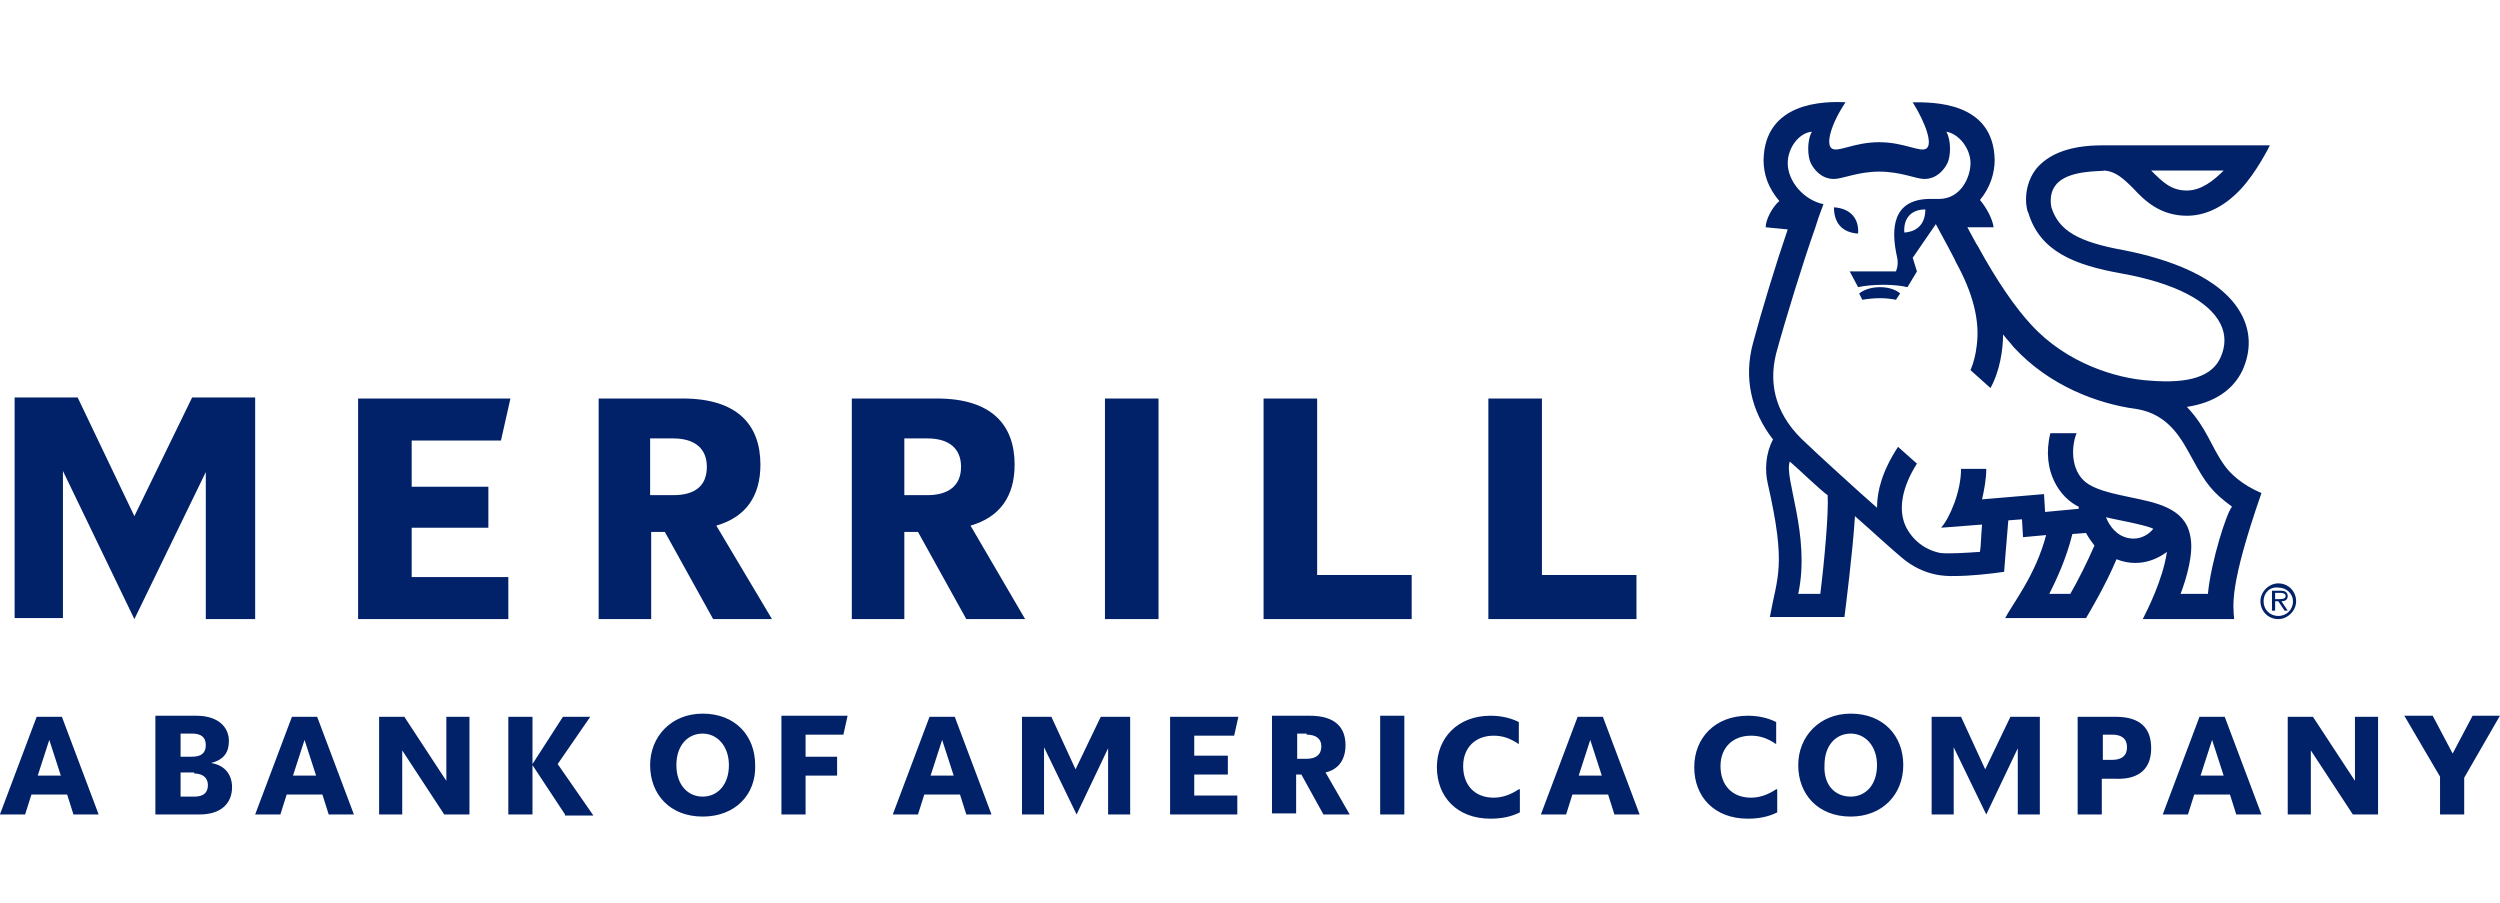 <?xml version="1.0" encoding="utf-8"?>
<svg version="1.1" id="Layer_1" x="0" y="0" viewBox="0 0 238 86" preserveAspectRatio="none" xmlns="http://www.w3.org/2000/svg">
  <style>
        .st0,.st1{fill:#012169}.st1{fill-rule:evenodd;clip-rule:evenodd}
    </style>
  <path class="st0" d="M 107.592 68.238 L 104.792 68.238 L 102.392 73.238 L 100.092 68.238 L 97.292 68.238 L 97.292 77.538 L 99.392 77.538 L 99.392 71.138 L 102.492 77.538 L 105.492 71.238 L 105.492 77.538 L 107.592 77.538 L 107.592 68.238 Z M 14.892 77.538 L 18.992 77.538 C 21.092 77.538 22.092 76.438 22.092 74.938 C 22.092 73.738 21.392 72.838 20.092 72.638 C 21.292 72.338 21.792 71.638 21.792 70.538 C 21.792 69.238 20.792 68.138 18.692 68.138 L 14.792 68.138 L 14.792 77.538 Z M 44.692 68.238 L 42.492 68.238 L 42.492 74.338 L 38.492 68.238 L 36.092 68.238 L 36.092 77.538 L 38.292 77.538 L 38.292 71.438 L 42.292 77.538 L 44.692 77.538 L 44.692 68.238 Z M 125.992 77.538 L 128.492 77.538 L 126.192 73.538 C 127.492 73.238 128.092 72.238 128.092 70.938 C 128.092 69.238 127.092 68.138 124.692 68.138 L 121.092 68.138 L 121.092 77.438 L 123.392 77.438 L 123.392 73.738 L 123.892 73.738 L 125.992 77.538 Z M 30.192 68.238 L 27.792 68.238 L 24.292 77.538 L 26.692 77.538 L 27.292 75.638 L 30.692 75.638 L 31.292 77.538 L 33.692 77.538 L 30.192 68.238 Z M 204.792 71.238 C 204.792 69.338 203.792 68.238 201.392 68.238 L 197.792 68.238 L 197.792 77.538 L 200.092 77.538 L 200.092 74.138 L 201.392 74.138 C 203.792 74.238 204.792 73.038 204.792 71.238 Z M 53.792 77.538 L 50.692 72.838 L 50.692 77.538 L 48.392 77.538 L 48.392 68.238 L 50.692 68.238 L 50.692 72.738 L 53.592 68.238 L 56.192 68.238 L 53.092 72.738 L 56.492 77.638 L 53.792 77.638 Z M 111.392 77.538 L 117.792 77.538 L 117.792 75.738 L 113.692 75.738 L 113.692 73.738 L 116.892 73.738 L 116.892 71.938 L 113.692 71.938 L 113.692 70.038 L 117.492 70.038 L 117.892 68.238 L 111.392 68.238 L 111.392 77.538 Z M 144.592 75.138 C 143.692 75.738 142.892 75.938 142.192 75.938 C 140.392 75.938 139.292 74.738 139.292 72.938 C 139.292 71.138 140.492 70.038 142.192 70.038 C 142.992 70.038 143.692 70.238 144.592 70.838 L 144.592 68.738 C 143.792 68.338 142.892 68.138 141.892 68.138 C 138.792 68.138 136.792 70.238 136.792 73.038 C 136.792 75.838 138.692 77.938 141.892 77.938 C 142.992 77.938 143.892 77.738 144.692 77.338 L 144.692 75.138 Z M 232.292 77.538 L 234.592 77.538 L 234.592 74.038 L 237.992 68.138 L 235.392 68.138 L 233.492 71.738 L 231.592 68.138 L 228.892 68.138 L 232.292 73.938 L 232.292 77.538 Z M 74.392 77.538 L 76.692 77.538 L 76.692 73.838 L 79.692 73.838 L 79.692 72.038 L 76.692 72.038 L 76.692 69.938 L 80.292 69.938 L 80.692 68.138 L 74.392 68.138 L 74.392 77.538 Z M 131.392 77.538 L 133.692 77.538 L 133.692 68.138 L 131.392 68.138 L 131.392 77.538 Z M 18.492 73.638 C 19.292 73.638 19.792 74.038 19.792 74.738 C 19.792 75.538 19.292 75.838 18.492 75.838 L 17.192 75.838 L 17.192 73.538 L 18.492 73.538 Z M 201.092 69.938 C 201.992 69.938 202.492 70.338 202.492 71.138 C 202.492 71.938 201.992 72.338 201.092 72.338 L 200.192 72.338 L 200.192 69.938 L 201.092 69.938 Z M 124.392 69.938 C 125.292 69.938 125.792 70.338 125.792 71.038 C 125.792 71.838 125.292 72.238 124.392 72.238 L 123.492 72.238 L 123.492 69.838 L 124.392 69.838 Z M 18.292 69.838 C 19.092 69.838 19.592 70.138 19.592 70.938 C 19.592 71.738 19.092 72.038 18.292 72.038 L 17.192 72.038 L 17.192 69.838 L 18.292 69.838 Z M 28.992 70.438 L 30.092 73.838 L 27.892 73.838 L 28.992 70.438 Z M 5.892 68.238 L 3.492 68.238 L -0.008 77.538 L 2.392 77.538 L 2.992 75.638 L 6.392 75.638 L 6.992 77.538 L 9.392 77.538 L 5.892 68.238 Z M 4.692 70.438 L 5.792 73.838 L 3.592 73.838 L 4.692 70.438 Z M 66.892 77.738 C 63.792 77.738 61.892 75.638 61.892 72.838 C 61.892 70.138 63.892 67.938 66.892 67.938 C 69.992 67.938 71.892 70.038 71.892 72.838 C 71.992 75.638 69.992 77.738 66.892 77.738 Z M 66.892 75.838 C 68.292 75.838 69.392 74.738 69.392 72.838 C 69.392 71.038 68.292 69.838 66.892 69.838 C 65.492 69.838 64.392 70.938 64.392 72.838 C 64.392 74.738 65.492 75.838 66.892 75.838 Z M 90.892 68.238 L 88.492 68.238 L 84.992 77.538 L 87.392 77.538 L 87.992 75.638 L 91.392 75.638 L 91.992 77.538 L 94.392 77.538 L 90.892 68.238 Z M 89.692 70.438 L 90.792 73.838 L 88.592 73.838 L 89.692 70.438 Z M 152.592 68.238 L 150.192 68.238 L 146.692 77.538 L 149.092 77.538 L 149.692 75.638 L 153.092 75.638 L 153.692 77.538 L 156.092 77.538 L 152.592 68.238 Z M 151.392 70.438 L 152.492 73.838 L 150.292 73.838 L 151.392 70.438 Z M 169.092 75.138 C 168.192 75.738 167.392 75.938 166.692 75.938 C 164.892 75.938 163.792 74.738 163.792 72.938 C 163.792 71.138 164.992 70.038 166.692 70.038 C 167.492 70.038 168.192 70.238 169.092 70.838 L 169.092 68.738 C 168.292 68.338 167.392 68.138 166.392 68.138 C 163.292 68.138 161.292 70.238 161.292 73.038 C 161.292 75.838 163.192 77.938 166.392 77.938 C 167.492 77.938 168.392 77.738 169.192 77.338 L 169.192 75.138 Z M 176.192 77.738 C 173.092 77.738 171.192 75.638 171.192 72.838 C 171.192 70.138 173.192 67.938 176.192 67.938 C 179.292 67.938 181.192 70.038 181.192 72.838 C 181.192 75.638 179.192 77.738 176.192 77.738 Z M 176.192 75.838 C 177.592 75.838 178.692 74.738 178.692 72.838 C 178.692 71.038 177.592 69.838 176.192 69.838 C 174.792 69.838 173.692 70.938 173.692 72.838 C 173.592 74.738 174.692 75.838 176.192 75.838 Z M 194.192 68.238 L 191.392 68.238 L 188.992 73.238 L 186.692 68.238 L 183.892 68.238 L 183.892 77.538 L 185.992 77.538 L 185.992 71.138 L 189.092 77.538 L 192.092 71.238 L 192.092 77.538 L 194.192 77.538 L 194.192 68.238 Z M 211.792 68.238 L 209.392 68.238 L 205.892 77.538 L 208.292 77.538 L 208.892 75.638 L 212.292 75.638 L 212.892 77.538 L 215.292 77.538 L 211.792 68.238 Z M 210.592 70.438 L 211.692 73.838 L 209.492 73.838 L 210.592 70.438 Z M 226.392 68.238 L 224.192 68.238 L 224.192 74.338 L 220.192 68.238 L 217.792 68.238 L 217.792 77.538 L 219.992 77.538 L 219.992 71.438 L 223.992 77.538 L 226.392 77.538 L 226.392 68.238 Z M 24.292 58.938 L 19.592 58.938 L 19.592 44.938 L 12.792 58.938 L 5.992 44.838 L 5.992 58.838 L 1.392 58.838 L 1.392 37.838 L 7.392 37.838 L 12.792 49.138 L 18.292 37.838 L 24.292 37.838 L 24.292 58.938 Z M 34.092 58.938 L 48.392 58.938 L 48.392 54.938 L 39.192 54.938 L 39.192 50.238 L 46.492 50.238 L 46.492 46.338 L 39.192 46.338 L 39.192 41.938 L 47.692 41.938 L 48.592 37.938 L 34.092 37.938 L 34.092 58.938 Z M 73.492 58.938 L 67.892 58.938 L 63.292 50.638 L 61.992 50.638 L 61.992 58.938 L 56.992 58.938 L 56.992 37.938 L 64.992 37.938 C 70.192 37.938 72.392 40.438 72.392 44.238 C 72.392 47.238 70.992 49.238 68.192 50.038 L 73.492 58.938 Z M 67.292 44.438 C 67.292 42.738 66.192 41.738 64.092 41.738 L 61.892 41.738 L 61.892 47.138 L 64.092 47.138 C 66.192 47.138 67.292 46.238 67.292 44.438 Z M 97.592 58.938 L 91.992 58.938 L 87.392 50.638 L 86.092 50.638 L 86.092 58.938 L 81.092 58.938 L 81.092 37.938 L 89.192 37.938 C 94.392 37.938 96.592 40.438 96.592 44.238 C 96.592 47.238 95.192 49.238 92.392 50.038 L 97.592 58.938 Z M 91.492 44.438 C 91.492 42.738 90.392 41.738 88.292 41.738 L 86.092 41.738 L 86.092 47.138 L 88.292 47.138 C 90.292 47.138 91.492 46.238 91.492 44.438 Z M 105.192 58.938 L 110.292 58.938 L 110.292 37.938 L 105.192 37.938 L 105.192 58.938 Z M 120.292 58.938 L 134.392 58.938 L 134.392 54.738 L 125.392 54.738 L 125.392 37.938 L 120.292 37.938 L 120.292 58.938 Z M 141.692 58.938 L 155.792 58.938 L 155.792 54.738 L 146.792 54.738 L 146.792 37.938 L 141.692 37.938 L 141.692 58.938 Z"/>
  <path class="st1" d="M 215.192 57.238 C 215.192 56.338 215.992 55.538 216.892 55.538 C 217.892 55.538 218.592 56.338 218.592 57.238 C 218.592 58.138 217.792 58.938 216.892 58.938 C 215.892 58.938 215.192 58.138 215.192 57.238 M 215.492 57.238 C 215.492 58.038 216.092 58.638 216.892 58.638 C 217.692 58.638 218.292 58.038 218.292 57.238 C 218.292 56.538 217.692 55.938 216.892 55.938 C 216.092 55.838 215.492 56.438 215.492 57.238"/>
  <path class="st1" d="M 217.792 58.138 L 217.492 58.138 L 216.892 57.238 L 216.592 57.238 L 216.592 58.138 L 216.292 58.138 L 216.292 56.238 L 217.092 56.238 C 217.292 56.238 217.392 56.238 217.592 56.338 C 217.692 56.438 217.792 56.538 217.792 56.738 C 217.792 57.138 217.492 57.238 217.192 57.238 L 217.792 58.138 Z M 216.892 57.038 C 217.192 57.038 217.592 57.038 217.592 56.738 C 217.592 56.538 217.392 56.438 217.092 56.438 L 216.592 56.438 L 216.592 57.038 L 216.892 57.038 Z"/>
  <path class="st0" d="M 180.892 27.938 C 179.992 27.138 177.992 27.138 176.992 27.938 L 177.292 28.538 C 178.492 28.338 179.492 28.338 180.492 28.538 L 180.892 27.938 Z"/>
  <path class="st0" d="M 211.792 44.338 C 210.492 42.538 210.092 40.738 208.192 38.738 C 210.792 38.338 212.592 37.138 213.492 35.238 C 214.292 33.438 214.292 31.638 213.392 29.938 C 211.492 26.338 206.292 24.638 202.292 23.838 C 197.792 23.038 195.992 21.938 195.292 19.738 C 195.292 19.638 194.992 18.538 195.692 17.638 C 196.792 16.138 200.092 16.338 200.392 16.238 C 201.392 16.338 202.092 16.938 203.092 17.938 C 204.192 19.138 205.692 20.538 208.192 20.538 C 209.692 20.538 211.492 19.938 213.292 18.038 C 214.792 16.438 215.992 14.038 216.092 13.838 L 200.092 13.838 C 197.092 13.838 194.992 14.638 193.792 16.138 C 192.392 18.038 192.992 20.238 193.092 20.238 C 194.192 23.938 197.492 25.238 201.992 26.038 C 206.992 26.938 210.292 28.638 211.392 30.838 C 211.892 31.838 211.892 32.938 211.392 34.038 C 210.592 35.838 208.392 36.538 204.692 36.238 C 201.392 36.038 196.692 34.538 193.392 30.938 C 191.892 29.338 190.092 26.738 188.292 23.438 C 188.192 23.338 187.792 22.538 187.292 21.638 L 189.792 21.638 C 189.692 20.838 189.092 19.738 188.492 19.038 C 189.492 17.838 189.892 16.438 189.892 15.238 C 189.792 9.638 183.992 9.738 182.092 9.738 C 183.392 11.838 183.992 13.738 183.392 14.138 C 182.792 14.538 181.292 13.538 178.892 13.538 C 176.492 13.538 174.992 14.538 174.392 14.138 C 173.792 13.738 174.292 11.838 175.692 9.738 C 173.792 9.638 167.992 9.638 167.892 15.238 C 167.892 16.538 168.292 17.838 169.392 19.138 C 168.692 19.738 168.092 20.938 168.092 21.638 L 170.192 21.838 C 169.092 25.038 167.692 29.638 166.892 32.638 C 165.992 35.938 166.692 39.138 168.792 41.838 C 168.092 43.138 167.992 44.738 168.292 46.038 C 170.092 53.938 169.192 54.838 168.492 58.738 L 175.592 58.738 C 175.692 57.938 176.392 52.438 176.592 49.138 C 178.192 50.538 179.692 51.938 180.992 53.038 C 183.192 54.938 185.392 54.838 185.992 54.838 C 187.592 54.838 189.392 54.638 190.792 54.438 C 190.792 54.438 190.992 51.838 191.192 49.538 L 192.492 49.438 L 192.592 51.138 L 194.792 50.938 C 193.792 54.738 191.692 57.338 190.892 58.838 L 198.592 58.838 C 198.892 58.338 200.492 55.638 201.492 53.238 C 203.992 54.238 205.892 52.838 206.292 52.538 C 205.892 55.238 204.392 58.138 203.992 58.938 L 212.692 58.938 C 212.592 57.638 212.192 55.838 215.292 46.938 C 213.392 46.138 212.292 45.038 211.792 44.338 Z M 211.692 16.238 C 210.792 17.138 209.592 18.138 208.192 18.138 C 206.692 18.138 205.892 17.338 204.792 16.238 L 211.692 16.238 Z M 173.292 56.538 L 171.192 56.538 C 172.392 50.938 169.792 45.438 170.392 43.938 C 170.992 44.438 173.492 46.838 173.992 47.138 C 174.092 48.838 173.692 53.338 173.292 56.538 Z M 197.092 56.538 L 195.092 56.538 C 195.792 55.138 196.692 53.238 197.292 50.838 L 198.592 50.738 C 198.792 51.138 199.092 51.538 199.392 51.938 C 198.692 53.538 197.792 55.338 197.092 56.538 Z M 202.692 51.238 C 201.492 51.038 200.792 50.038 200.492 49.238 C 201.192 49.438 204.192 49.938 204.992 50.338 C 204.692 50.738 203.892 51.438 202.692 51.238 Z M 210.192 56.538 L 207.592 56.538 C 208.192 54.938 208.892 52.538 208.492 50.938 C 207.992 48.338 205.192 47.838 202.792 47.338 C 201.392 47.038 199.892 46.738 198.892 46.138 C 197.192 45.138 197.092 42.738 197.692 41.238 L 195.192 41.238 C 194.292 44.938 196.192 47.438 197.892 48.238 L 197.892 48.438 L 194.692 48.738 L 194.592 47.038 L 188.692 47.538 C 188.892 46.638 189.092 45.638 189.092 44.638 L 186.692 44.638 C 186.692 46.838 185.592 49.338 184.792 50.238 L 188.692 49.938 C 188.592 51.038 188.592 51.938 188.492 52.538 C 187.092 52.638 185.392 52.738 184.692 52.638 C 183.192 52.338 181.992 51.338 181.392 50.038 C 180.692 48.438 181.092 46.338 182.492 44.138 L 180.692 42.538 C 179.192 44.838 178.692 46.738 178.692 48.338 C 177.192 47.038 172.592 42.838 171.992 42.238 C 169.192 39.738 168.292 36.838 169.092 33.638 C 169.992 30.338 171.692 24.838 172.792 21.738 C 173.292 20.138 173.392 20.038 173.592 19.438 C 171.692 19.038 170.192 17.238 170.192 15.538 C 170.192 14.038 171.292 12.638 172.492 12.538 C 171.992 13.438 172.092 14.938 172.392 15.538 C 172.692 16.138 173.392 17.038 174.592 17.038 C 175.392 17.038 176.892 16.338 178.892 16.338 C 180.992 16.338 182.392 17.038 183.192 17.038 C 184.392 17.038 185.092 16.138 185.392 15.538 C 185.692 14.938 185.792 13.438 185.292 12.538 C 186.492 12.738 187.592 14.138 187.592 15.538 C 187.592 16.838 186.692 18.938 184.592 18.938 L 183.592 18.938 C 180.192 19.038 179.992 21.738 180.592 24.438 C 180.792 25.238 180.492 25.838 180.492 25.838 L 176.092 25.838 L 176.892 27.338 C 178.192 27.038 180.392 27.038 181.592 27.338 L 182.492 25.838 L 182.092 24.538 L 184.292 21.338 C 184.992 22.638 186.192 24.838 186.192 24.938 C 187.792 27.838 188.492 30.438 188.192 32.838 C 188.092 33.738 187.892 34.538 187.592 35.238 L 189.492 36.938 C 190.392 35.338 190.692 33.238 190.692 31.838 C 190.992 32.238 191.392 32.638 191.692 33.038 C 195.092 36.738 199.692 38.438 203.392 38.938 C 206.592 39.438 207.792 42.038 208.692 43.638 C 209.992 46.038 210.592 46.838 212.492 48.238 C 211.992 48.738 210.492 53.438 210.192 56.538 Z M 183.292 19.938 C 183.292 21.138 182.692 22.038 181.292 22.138 C 181.192 20.838 181.892 19.938 183.292 19.938 Z"/>
  <path class="st0" d="M 176.892 22.238 C 175.292 22.138 174.592 21.138 174.592 19.738 C 176.192 19.838 176.992 20.838 176.892 22.238 Z"/>
</svg>